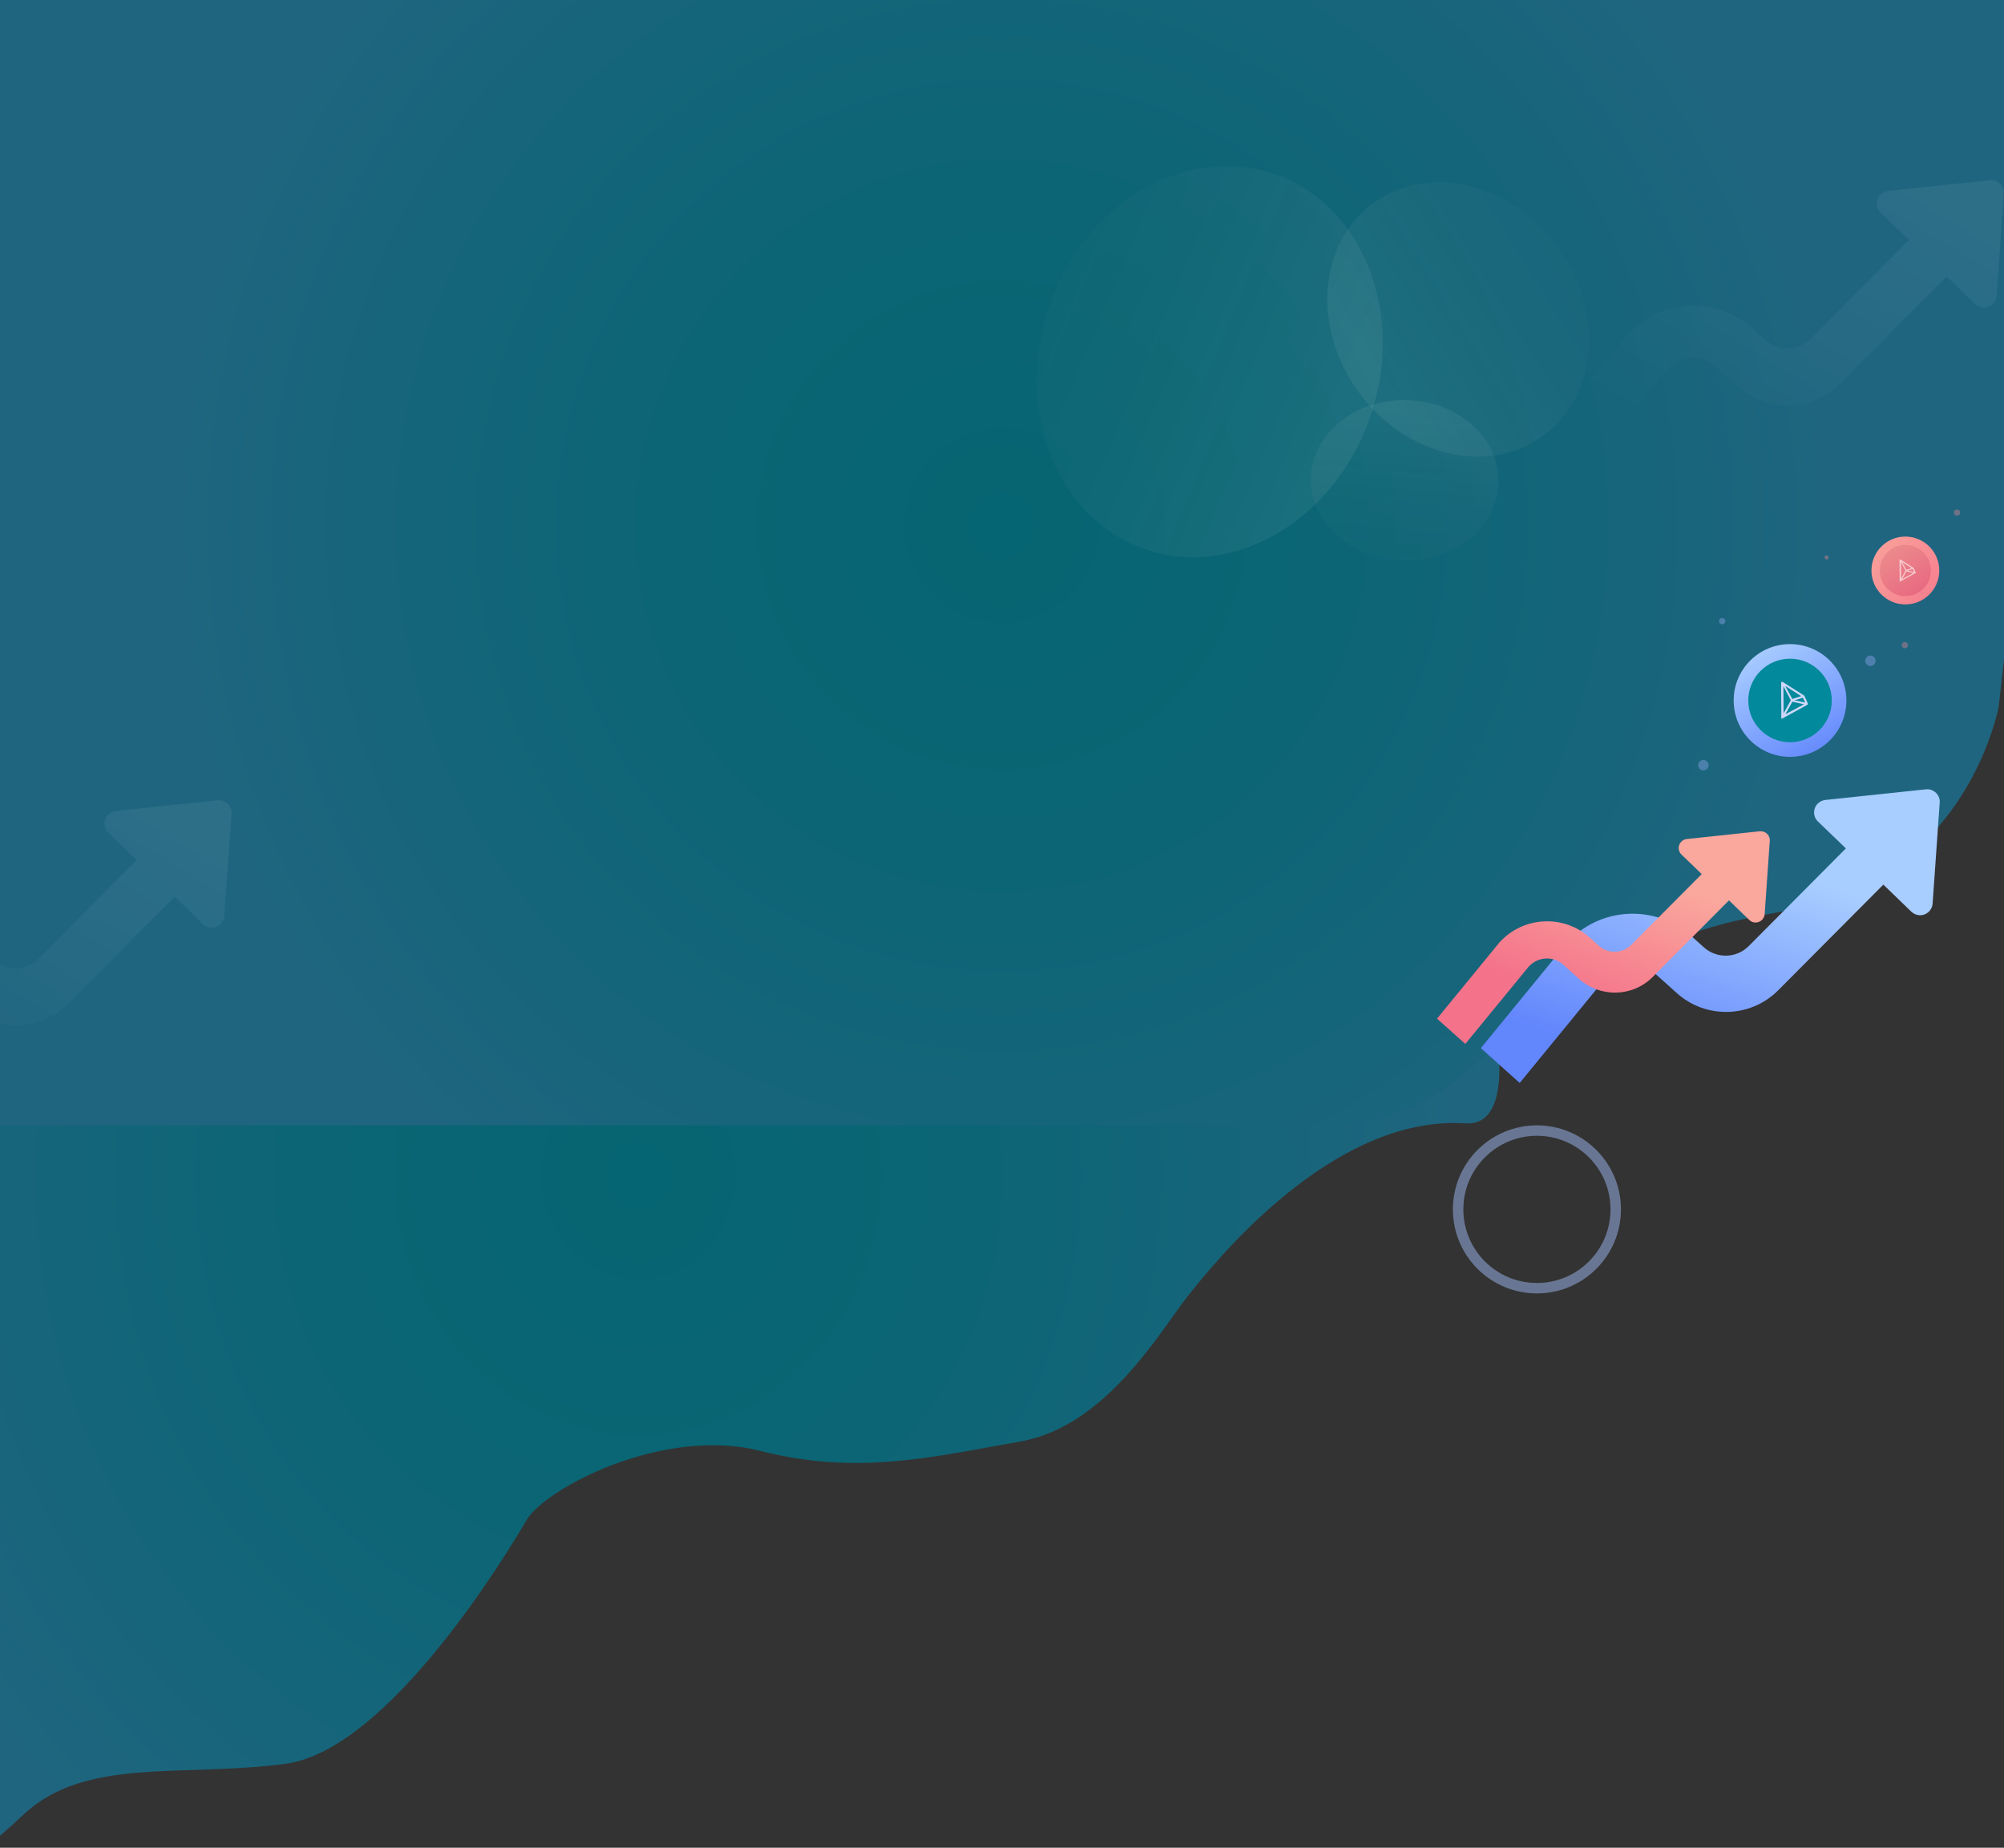 <?xml version="1.0" encoding="utf-8"?>
<!-- Generator: Adobe Illustrator 19.0.0, SVG Export Plug-In . SVG Version: 6.00 Build 0)  -->
<svg version="1.1" id="Layer_1" xmlns="http://www.w3.org/2000/svg" xmlns:xlink="http://www.w3.org/1999/xlink" x="0px" y="0px"
	 viewBox="564 -579 1920 1770" style="enable-background:new 564 -579 1920 1770;" xml:space="preserve">
<rect x="564" y="-579" width="1920" height="1770" fill="#333333" stroke="none"/>
<style type="text/css">
	.st0{clip-path:url(#SVGID_2_);}
	.st1{fill:url(#Path_9221_1_);}
	.st2{fill:url(#Path_1_1_);}
	.st3{opacity:6.100000e-002;fill:url(#Path_27_1_);enable-background:new    ;}
	.st4{opacity:6.100000e-002;fill:url(#Path_28_1_);enable-background:new    ;}
	.st5{fill:url(#Ellipse_1-3_2_);}
	.st6{fill:#02899B;}
	.st7{fill:#D0D7F9;}
	.st8{opacity:0.367;fill:#9FB0FF;enable-background:new    ;}
	.st9{fill:url(#Ellipse_1-4_2_);}
	.st10{fill:url(#Ellipse_2-2_1_);}
	.st11{fill:#F6C9CE;}
	.st12{opacity:0.367;fill:#F68992;enable-background:new    ;}
	.st13{fill:url(#Path_24-2_2_);}
	.st14{fill:url(#Path_25-2_2_);}
	.st15{opacity:9.000000e-002;fill:url(#Ellipse_6_1_);enable-background:new    ;}
	.st16{opacity:9.000000e-002;fill:url(#Ellipse_7_1_);enable-background:new    ;}
	.st17{opacity:9.000000e-002;fill:url(#Ellipse_8_1_);enable-background:new    ;}
	.st18{opacity:0.47;}
	.st19{fill:none;}
	.st20{fill:none;stroke:#A5C2FF;stroke-width:10;}
</style>
<g>
	<g>
		<g>
			<defs>
				<rect id="SVGID_1_" x="564" y="-579" width="1920" height="1770"/>
			</defs>
			<clipPath id="SVGID_2_">
				<use xlink:href="#SVGID_1_"  style="overflow:visible;"/>
			</clipPath>
			<g id="Mask_Group_33" class="st0">
				<g id="header_bg" transform="translate(0 72)">
					
						<radialGradient id="Path_9221_1_" cx="3562.614" cy="719.849" r="0.5" gradientTransform="matrix(1591.017 0 0 -1659.811 -5666973.5 1195293.375)" gradientUnits="userSpaceOnUse">
						<stop  offset="0" style="stop-color:#066572"/>
						<stop  offset="0.395" style="stop-color:#0B6574"/>
						<stop  offset="0.847" style="stop-color:#19657C"/>
						<stop  offset="1" style="stop-color:#1F657F"/>
					</radialGradient>
					<path id="Path_9221" class="st1" d="M1967.9,425.1c-127.8-8.3-240.7,133.8-266,165.6s-77.8,124.7-160.2,139.1
						s-155.2,33-249,9.1S1086,775.3,1068.6,805s-131.7,220.1-230.8,233.5s-192.1-7-251.3,48.8s-181,142.3-176.8,220.7
						s0-1657.2,0-1657.2l1397.8,122.1C1807.5-227.1,2095.7,433.3,1967.9,425.1z"/>
					<radialGradient id="Path_1_1_" cx="1524" cy="-147.95" r="791.218" gradientUnits="userSpaceOnUse">
						<stop  offset="0" style="stop-color:#066572"/>
						<stop  offset="0.395" style="stop-color:#0B6574"/>
						<stop  offset="0.847" style="stop-color:#19657C"/>
						<stop  offset="1" style="stop-color:#1F657F"/>
					</radialGradient>
					<path id="Path_1" class="st2" d="M564-722.8h1920V-19l-5.1,45c0,0-17.8,97.2-102.1,154.6s-121.6,26.9-242.6,83
						c-65.6,30.4-123.9,75.9-163.5,111.1c-37.7,33.6-86.5,52.2-137,52.2H564V-722.8z"/>
					
						<linearGradient id="Path_27_1_" gradientUnits="userSpaceOnUse" x1="3558.141" y1="721.893" x2="3557.492" y2="721.204" gradientTransform="matrix(444.815 0 0 -284.45 -1580281.75 204904.734)">
						<stop  offset="0" style="stop-color:#FFFFFF"/>
						<stop  offset="1" style="stop-color:#FFFFFF;stop-opacity:0"/>
					</linearGradient>
					<path id="Path_27" class="st3" d="M2039.2-227.8l83.3-101.7c31.6-35.2,85.8-38.2,121-6.5l0.1,0.1l11.7,10.5
						c12.4,11.2,31.5,10.8,43.4-1l94.2-94.8l-27.1-26.1c-4.8-4.7-5-12.3-0.3-17.2c2-2,4.6-3.3,7.5-3.6l97.5-10.3
						c6.7-0.7,12.6,4.1,13.3,10.8c0.1,0.7,0.1,1.4,0,2.1l-6.9,97.8c-0.5,6.7-6.3,11.7-13,11.3c-2.8-0.2-5.5-1.4-7.6-3.4l-27.2-26.3
						l-102.3,102.7c-27,26.6-70,27.5-98.1,2.2l-20.9-18.8c-13.5-12.1-34.2-11.1-46.4,2.4l0,0L2076.9-194L2039.2-227.8z"/>
					
						<linearGradient id="Path_28_1_" gradientUnits="userSpaceOnUse" x1="3558.141" y1="721.893" x2="3557.492" y2="721.204" gradientTransform="matrix(444.815 0 0 -284.45 -1581979.75 205498.734)">
						<stop  offset="0" style="stop-color:#FFFFFF"/>
						<stop  offset="1" style="stop-color:#FFFFFF;stop-opacity:0"/>
					</linearGradient>
					<path id="Path_28" class="st4" d="M341.2,366.2l83.3-101.7c31.6-35.2,85.8-38.2,121-6.5l0.1,0.1l11.7,10.5
						c12.4,11.2,31.5,10.8,43.4-1l94.2-94.8l-27.1-26.1c-4.8-4.7-5-12.3-0.3-17.2c2-2,4.6-3.3,7.5-3.6l97.5-10.3
						c6.7-0.7,12.6,4.1,13.3,10.8c0.1,0.7,0.1,1.4,0,2.1l-6.9,97.8c-0.5,6.7-6.3,11.7-13,11.3c-2.8-0.2-5.5-1.4-7.6-3.4L731.4,208
						L629.1,310.7c-27,26.6-70,27.5-98.1,2.2l-20.9-18.8c-13.5-12.1-34.2-11.1-46.4,2.4l0,0L378.9,400L341.2,366.2z"/>
					<g id="images" transform="translate(-17 81)">
						<g id="Group_4" transform="translate(1320 -1928)">
							<g transform="matrix(1, 0, 0, 1, -1303, 1775)">
								
									<linearGradient id="Ellipse_1-3_2_" gradientUnits="userSpaceOnUse" x1="3536.449" y1="797.327" x2="3537.021" y2="796.353" gradientTransform="matrix(108 0 0 -108 -379687 86153)">
									<stop  offset="0" style="stop-color:#A8CDFF"/>
									<stop  offset="1" style="stop-color:#6286FC"/>
								</linearGradient>
								<circle id="Ellipse_1-3_1_" class="st5" cx="2279" cy="92" r="54"/>
							</g>
							<circle id="Ellipse_2" class="st6" cx="976" cy="1867" r="40"/>
							<g id="tron" transform="translate(402.606 2427.22) rotate(22)">
								<path id="Path_12" class="st7" d="M338.5-738.1c-1.5-1.4-3.7-3.6-5.4-5.2l-0.1-0.1c-0.2-0.1-0.4-0.2-0.6-0.3l0,0
									c-4.2-0.8-23.8-4.4-24.2-4.4c-0.1,0-0.2,0.1-0.3,0.1l-0.1,0.1c-0.1,0.1-0.2,0.3-0.3,0.4v0.1v0.4c2.2,6.1,10.9,26.2,12.6,31
									c0.1,0.3,0.3,0.9,0.7,1h0.1c0.2,0,1-1.1,1-1.1s15-18.1,16.5-20.1c0.2-0.2,0.4-0.5,0.5-0.8
									C339-737.4,338.9-737.8,338.5-738.1z M325.8-736l6.4-5.3l3.7,3.4L325.8-736z M323.3-736.4l-11-9l17.8,3.3L323.3-736.4z
									 M324.3-734l11.2-1.8l-12.9,15.5L324.3-734z M310.8-744.5l11.6,9.8l-1.7,14.3L310.8-744.5z"/>
							</g>
							<circle id="Ellipse_3" class="st8" cx="1053" cy="1829" r="5"/>
							<circle id="Ellipse_4" class="st8" cx="893" cy="1929" r="5"/>
							<circle id="Ellipse_5" class="st8" cx="911" cy="1791" r="3"/>
						</g>
						<g id="Group_8" transform="translate(1465 -2021)">
							<g transform="matrix(1, 0, 0, 1, -1448, 1868)">
								
									<linearGradient id="Ellipse_1-4_2_" gradientUnits="userSpaceOnUse" x1="3519.099" y1="799.806" x2="3517.705" y2="800.92" gradientTransform="matrix(65 0 0 -65 -226303 51994)">
									<stop  offset="0" style="stop-color:#F4738A"/>
									<stop  offset="1" style="stop-color:#FAA79D"/>
								</linearGradient>
								<circle id="Ellipse_1-4_1_" class="st9" cx="2389.5" cy="-32.5" r="32.5"/>
							</g>
							
								<linearGradient id="Ellipse_2-2_1_" gradientUnits="userSpaceOnUse" x1="-840.955" y1="2671.671" x2="-840.431" y2="2670.863" gradientTransform="matrix(49 0 0 -49 42137 132730)">
								<stop  offset="0" style="stop-color:#EB888C"/>
								<stop  offset="1" style="stop-color:#E86980"/>
							</linearGradient>
							<circle id="Ellipse_2-2" class="st10" cx="941.5" cy="1835.5" r="24.5"/>
							<g id="tron-2" transform="translate(372.332 2403.712) rotate(22)">
								<path id="Path_12-2" class="st11" d="M324.7-742.1c-0.9-0.9-2.2-2.2-3.3-3.1h-0.1c-0.1-0.1-0.2-0.1-0.3-0.2l0,0
									c-2.5-0.5-14.4-2.7-14.6-2.7c-0.1,0-0.1,0-0.2,0.1h-0.1c-0.1,0.1-0.1,0.2-0.2,0.3l0,0v0.3c1.3,3.7,6.6,15.8,7.6,18.7
									c0.1,0.2,0.2,0.6,0.4,0.6l0,0c0.1,0,0.6-0.7,0.6-0.7s9-11,9.9-12.1c0.1-0.1,0.2-0.3,0.3-0.5
									C325-741.6,324.9-741.9,324.7-742.1z M317-740.8l3.9-3.2l2.3,2.1L317-740.8z M315.5-741l-6.6-5.4l10.7,2L315.5-741z
									 M316.1-739.6l6.8-1.1l-7.8,9.4L316.1-739.6z M308-745.9l7,5.9l-1,8.7L308-745.9z"/>
							</g>
							<circle id="Ellipse_3-2" class="st12" cx="991" cy="1780" r="3"/>
							<circle id="Ellipse_4-2" class="st12" cx="941" cy="1907" r="3"/>
							<circle id="Ellipse_5-2" class="st12" cx="866" cy="1823" r="2"/>
						</g>
					</g>
					<g id="calc" transform="translate(0 51)">
						<g transform="matrix(1, 0, 0, 1, 0, -123)">
							
								<linearGradient id="Path_24-2_2_" gradientUnits="userSpaceOnUse" x1="3557.842" y1="793.762" x2="3557.521" y2="793.12" gradientTransform="matrix(439.737 0 0 -281.204 -1562239.125 223470.125)">
								<stop  offset="0" style="stop-color:#A8CDFF"/>
								<stop  offset="1" style="stop-color:#6286FC"/>
							</linearGradient>
							<path id="Path_24-2_1_" class="st13" d="M1982.8,425l82.3-100.6c31.2-34.8,84.8-37.7,119.6-6.5l0.1,0.1l11.6,10.4
								c12.3,11.1,31.1,10.7,42.9-1l93.2-93.7l-26.8-25.8c-4.8-4.6-4.9-12.2-0.3-17c2-2,4.6-3.3,7.4-3.6l96.4-10.2
								c6.6-0.7,12.5,4.1,13.2,10.7c0.1,0.7,0.1,1.4,0,2.1l-6.8,96.7c-0.5,6.6-6.2,11.6-12.8,11.1c-2.8-0.2-5.5-1.4-7.5-3.3
								l-26.9-26L2267.3,370c-26.6,26.3-69.2,27.2-96.9,2.2l-20.7-18.6c-13.3-12-33.8-10.9-45.9,2.4c0,0,0,0,0,0.1L2020,458.4
								L1982.8,425z"/>
						</g>
						<g transform="matrix(1, 0, 0, 1, 0, -123)">
							
								<linearGradient id="Path_25-2_2_" gradientUnits="userSpaceOnUse" x1="3554.987" y1="794.06" x2="3555.304" y2="794.587" gradientTransform="matrix(318.84 0 0 -203.891 -1131403.625 162277.859)">
								<stop  offset="0" style="stop-color:#F4738A"/>
								<stop  offset="1" style="stop-color:#FAA79D"/>
							</linearGradient>
							<path id="Path_25-2_1_" class="st14" d="M1940.8,396.8l59.7-72.9c22.7-25.2,61.5-27.3,86.7-4.7l0.1,0.1l8.4,7.6
								c8.9,8,22.6,7.7,31.1-0.7l67.6-67.9l-19.4-18.7c-3.5-3.3-3.6-8.8-0.2-12.3c1.4-1.5,3.3-2.4,5.3-2.6l69.9-7.4
								c4.8-0.5,9.1,3,9.6,7.7c0.1,0.5,0.1,1,0,1.5l-4.9,70.1c-0.3,4.8-4.5,8.4-9.3,8.1c-2-0.1-4-1-5.4-2.4l-19.5-18.8l-73.3,73.6
								c-19.3,19.1-50.1,19.7-70.3,1.6l-15-13.5c-9.7-8.7-24.5-7.9-33.2,1.7l0,0l-60.8,74.1L1940.8,396.8z"/>
						</g>
					</g>
				</g>
				<g id="Group_2465" transform="translate(364.365 -141.296)">
					
						<linearGradient id="Ellipse_6_1_" gradientUnits="userSpaceOnUse" x1="2462.15" y1="940.915" x2="2463.544" y2="940.806" gradientTransform="matrix(190.924 -138.768 -162.288 -223.284 -315872.25 551677.625)">
						<stop  offset="0" style="stop-color:#FFFFFF;stop-opacity:0.694"/>
						<stop  offset="1" style="stop-color:#808080;stop-opacity:0"/>
					</linearGradient>
					<path id="Ellipse_6" class="st15" d="M1515.5-243.4c52.7-38.3,131.8-19.4,176.6,42.3s38.4,142.7-14.3,181S1546-0.7,1501.2-62.3
						S1462.8-205.1,1515.5-243.4z"/>
					
						<linearGradient id="Ellipse_7_1_" gradientUnits="userSpaceOnUse" x1="2467.562" y1="916.112" x2="2468.956" y2="916.002" gradientTransform="matrix(-2.618 154 180 3.06 -156887.766 -382849.219)">
						<stop  offset="0" style="stop-color:#FFFFFF;stop-opacity:0.694"/>
						<stop  offset="1" style="stop-color:#808080;stop-opacity:0"/>
					</linearGradient>
					<path id="Ellipse_7" class="st16" d="M1635.4,24c-0.7,42.5-41.6,76.3-91.3,75.5c-49.7-0.8-89.4-36-88.7-78.5
						c0.7-42.5,41.6-76.3,91.3-75.5C1596.4-53.6,1636.1-18.5,1635.4,24z"/>
					
						<linearGradient id="Ellipse_8_1_" gradientUnits="userSpaceOnUse" x1="2480.292" y1="933.96" x2="2481.686" y2="933.849" gradientTransform="matrix(-307.45 -105.95 -123.88 359.48 879746.875 -72988.445)">
						<stop  offset="0" style="stop-color:#FFFFFF;stop-opacity:0.694"/>
						<stop  offset="1" style="stop-color:#808080;stop-opacity:0"/>
					</linearGradient>
					<path id="Ellipse_8" class="st17" d="M1296.7,88.4c-84.9-29.3-126-133.4-91.8-232.7s130.8-156,215.7-126.8
						c84.9,29.3,126,133.4,91.8,232.7S1381.6,117.7,1296.7,88.4z"/>
				</g>
				<g id="Group_2466" transform="translate(0 -1811)">
					<g id="Ellipse_30" transform="translate(1392 2889)" class="st18">
						<circle class="st19" cx="644.5" cy="-498.5" r="80.5"/>
						<circle class="st20" cx="644.5" cy="-498.5" r="75.5"/>
					</g>
				</g>
			</g>
		</g>
	</g>
</g>
</svg>
